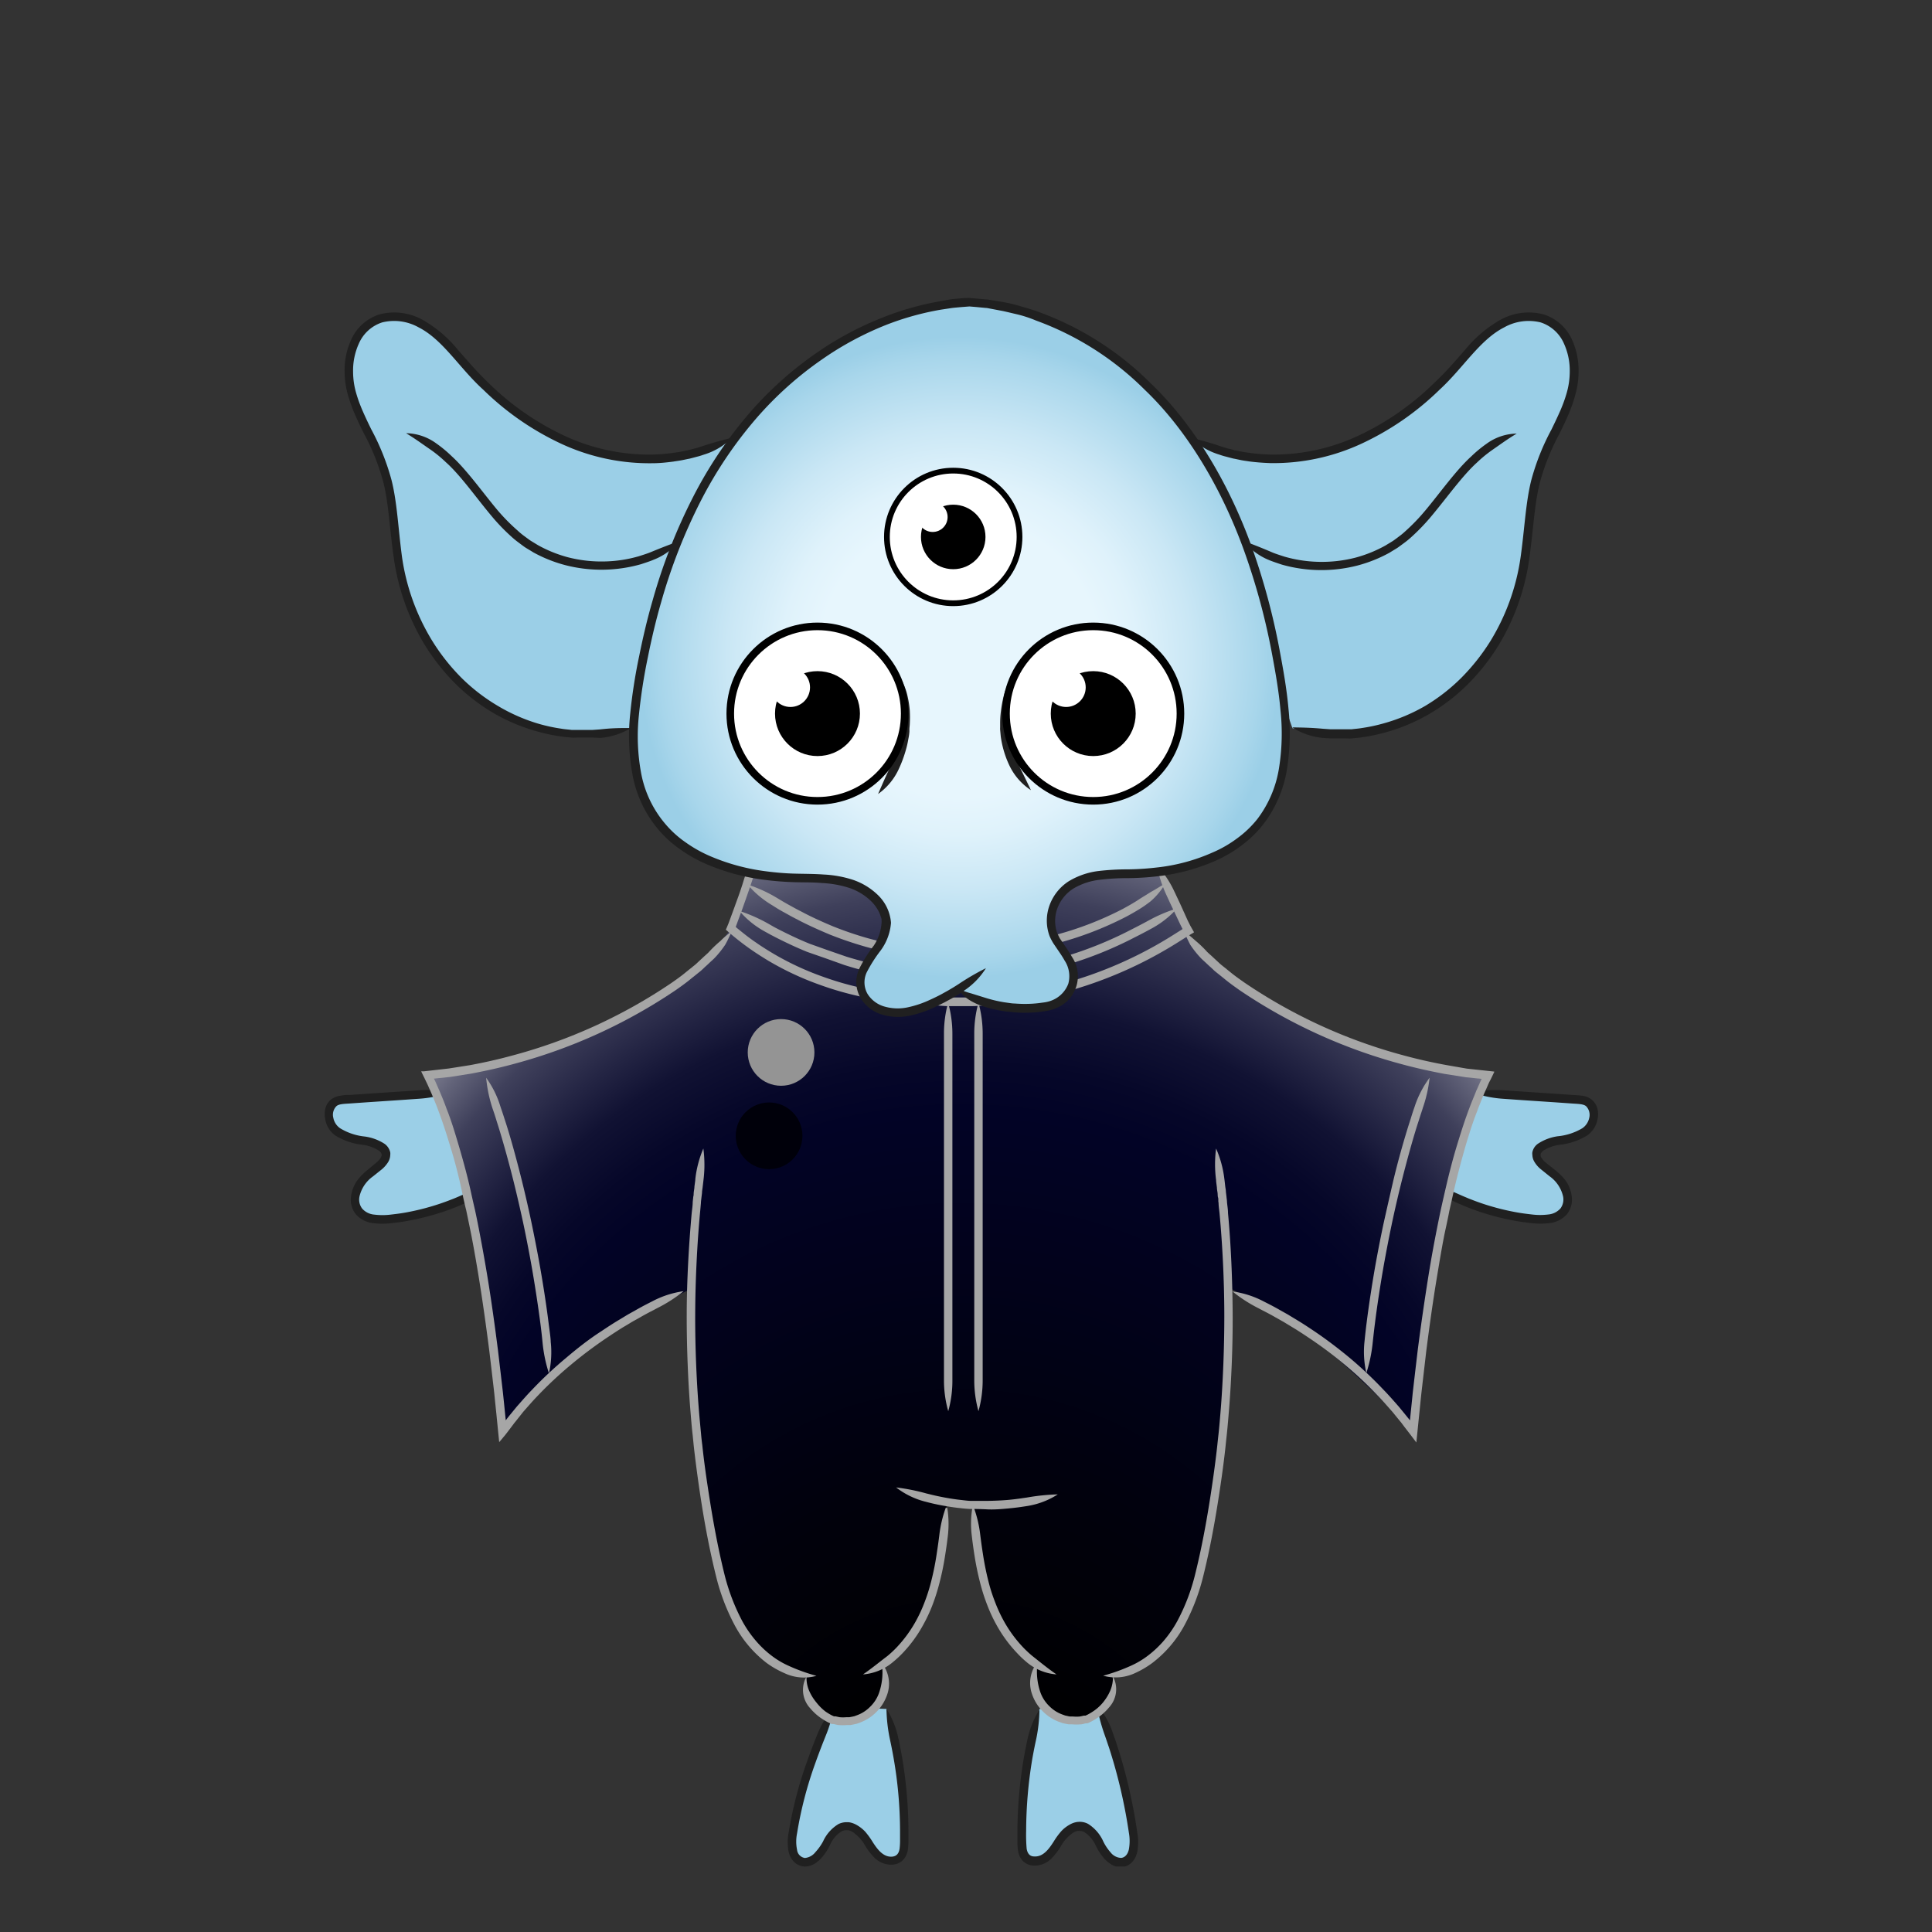 <svg xmlns="http://www.w3.org/2000/svg" xmlns:xlink="http://www.w3.org/1999/xlink" viewBox="0 0 300 300"><rect x="0" y="0" width="300" height="300" fill="#333333" stroke="none"/><defs><style>.cls-1{fill:#9bcfe7;}.cls-2{fill:#202020;}.cls-3{fill:url(#radial-gradient);}.cls-4{fill:url(#New_Gradient_Swatch_16);}.cls-5{fill:url(#radial-gradient-2);}.cls-6{fill:url(#New_Gradient_Swatch_1);}.cls-7{fill:#a6a6a6;}.cls-8{fill:none;stroke:#d6d6d6;}.cls-11,.cls-12,.cls-8{stroke-miterlimit:10;}.cls-9{fill:url(#New_Gradient_Swatch_10);}.cls-10,.cls-11,.cls-12{fill:#fff;}.cls-11,.cls-12{stroke:#000;}.cls-11{stroke-width:1.19px;}.cls-12{stroke-width:0.9px;}</style><radialGradient id="radial-gradient" cx="86.51" cy="27.04" r="0.4" gradientUnits="userSpaceOnUse"><stop offset="0" stop-color="#055d66"/><stop offset="0.41" stop-color="#011517"/></radialGradient><radialGradient id="New_Gradient_Swatch_16" cx="84.64" cy="77.93" fy="187.409" r="133.74" gradientUnits="userSpaceOnUse"><stop offset="0.22"/><stop offset="0.37" stop-color="#01010c"/><stop offset="0.61" stop-color="#020326"/><stop offset="0.64" stop-color="#060729"/><stop offset="0.68" stop-color="#111233"/><stop offset="0.71" stop-color="#242544"/><stop offset="0.75" stop-color="#3f405b"/><stop offset="0.78" stop-color="#626379"/><stop offset="0.81" stop-color="#8d8d9d"/><stop offset="0.85" stop-color="#bfc0c8"/><stop offset="0.88" stop-color="#f8f8f9"/><stop offset="0.88" stop-color="#fff"/></radialGradient><radialGradient id="radial-gradient-2" cx="5867.92" cy="16487.53" r="5.25" gradientTransform="matrix(-0.12, 0.99, -0.99, -0.12, 17030.12, -3860.12)" gradientUnits="userSpaceOnUse"><stop offset="0.28" stop-color="#fff"/><stop offset="0.41" stop-color="#fbfbfb"/><stop offset="0.54" stop-color="#efefef"/><stop offset="0.67" stop-color="#dadada"/><stop offset="0.8" stop-color="#bebebe"/><stop offset="0.93" stop-color="#9a9a9a"/><stop offset="0.95" stop-color="#949494"/></radialGradient><radialGradient id="New_Gradient_Swatch_1" cx="5881.19" cy="16487.87" r="5.25" gradientTransform="matrix(-0.12, 0.99, -0.99, -0.12, 17030.12, -3860.12)" gradientUnits="userSpaceOnUse"><stop offset="0.07" stop-color="#919191"/><stop offset="0.21" stop-color="#828283"/><stop offset="0.47" stop-color="#5c5c60"/><stop offset="0.83" stop-color="#1f1f27"/><stop offset="1" stop-color="#00000a"/></radialGradient><radialGradient id="New_Gradient_Swatch_10" cx="96.45" cy="56.38" r="53.49" gradientUnits="userSpaceOnUse"><stop offset="0.41" stop-color="#e7f6fd"/><stop offset="0.52" stop-color="#dff2fb"/><stop offset="0.68" stop-color="#cae7f5"/><stop offset="0.88" stop-color="#a8d6eb"/><stop offset="0.94" stop-color="#9bcfe7"/></radialGradient><symbol id="Wisdom_Body_1_10" data-name="Wisdom_Body_1 10" viewBox="0 0 199.72 121.79"><path class="cls-1" d="M26.32,14.6A36.11,36.11,0,0,1,9.43,20.29c-1.63.09-3.57-.14-4.37-1.7a4,4,0,0,1,.56-3.95,15.59,15.59,0,0,1,3-2.72A2.28,2.28,0,0,0,9.64,10,1.87,1.87,0,0,0,8.59,8.74,13.29,13.29,0,0,0,4.76,7.68,5.53,5.53,0,0,1,1.27,5.8C.44,4.67.41,2.74,1.53,2a3.48,3.48,0,0,1,1.8-.47L19.75.37"/><path class="cls-2" d="M26.32,14.6a48.2,48.2,0,0,0-4.54,1.79c-.25.11-.62.28-1.08.47-.24.1-.49.21-.77.31-.58.23-1.34.51-2.07.75A37.9,37.9,0,0,1,13,19.17c-.86.17-1.75.28-2.63.38a10.47,10.47,0,0,1-2.56,0,2.86,2.86,0,0,1-1.9-.94,2.34,2.34,0,0,1-.43-1.88,5.34,5.34,0,0,1,2.13-3.18l1.35-1.08a4.77,4.77,0,0,0,1-1.13,2.24,2.24,0,0,0,.35-1.12,1.89,1.89,0,0,0,0-.44,2.27,2.27,0,0,0-.87-1.32A7.58,7.58,0,0,0,6.3,7.3,9.16,9.16,0,0,1,2.44,6,2.58,2.58,0,0,1,1.38,4.36a1.91,1.91,0,0,1,.48-1.81c.4-.38,1.31-.37,2.24-.44l2.71-.19,5.1-.34,3-.21a18.36,18.36,0,0,0,4.84-1A17.78,17.78,0,0,0,14.82.05l-3,.2L6.72.59,4,.78c-.46,0-.89,0-1.41.11A3.11,3.11,0,0,0,1,1.51,2.68,2.68,0,0,0,.11,3a3.89,3.89,0,0,0,0,1.59A4,4,0,0,0,1.63,7.1,10.25,10.25,0,0,0,6,8.6a6.3,6.3,0,0,1,2.55.93c.42.35.37.53.39.53s.11.17-.15.61a3.11,3.11,0,0,1-.75.8L6.73,12.55a9.71,9.71,0,0,0-1.55,1.58,5.49,5.49,0,0,0-1,2.42,3.7,3.7,0,0,0,.71,2.92,4.23,4.23,0,0,0,2.74,1.42,12,12,0,0,0,2.88,0c.93-.1,1.86-.22,2.75-.4a40.31,40.31,0,0,0,5.07-1.29c.75-.25,1.54-.54,2.14-.77.29-.11.55-.23.79-.33.49-.2.87-.38,1.12-.49A11.13,11.13,0,0,0,26.32,14.6Z"/><path class="cls-1" d="M173.4,14.6a36.14,36.14,0,0,0,16.89,5.69c1.63.09,3.58-.14,4.38-1.7a4,4,0,0,0-.57-3.95,15.53,15.53,0,0,0-2.95-2.72A2.24,2.24,0,0,1,190.09,10a1.86,1.86,0,0,1,1-1.23A13.36,13.36,0,0,1,195,7.68a5.5,5.5,0,0,0,3.48-1.88c.84-1.13.86-3.06-.25-3.84a3.53,3.53,0,0,0-1.8-.47L180,.37"/><path class="cls-2" d="M173.4,14.6a11.31,11.31,0,0,0,4,3l1.12.49c.24.1.5.22.79.33.6.23,1.39.52,2.14.77a40.31,40.31,0,0,0,5.07,1.29c.9.18,1.82.3,2.75.4a12,12,0,0,0,2.88,0,4.28,4.28,0,0,0,2.75-1.42,3.73,3.73,0,0,0,.7-2.92,5.48,5.48,0,0,0-1-2.42A10.17,10.17,0,0,0,193,12.55l-1.35-1.08a3.3,3.3,0,0,1-.75-.8.79.79,0,0,1-.15-.61s0-.18.39-.53a6.37,6.37,0,0,1,2.55-.93,10.21,10.21,0,0,0,4.41-1.5,4,4,0,0,0,1.57-2.51,3.72,3.72,0,0,0,0-1.59,2.76,2.76,0,0,0-.92-1.49,3.11,3.11,0,0,0-1.58-.62c-.51-.06-1-.08-1.41-.11L193,.59,187.9.25l-3-.2A17.73,17.73,0,0,0,180,.38a18.2,18.2,0,0,0,4.83,1l3,.21,5.1.34,2.71.19c.93.07,1.84.06,2.25.44a1.94,1.94,0,0,1,.48,1.81A2.62,2.62,0,0,1,197.29,6a9.25,9.25,0,0,1-3.86,1.26,7.57,7.57,0,0,0-3.12,1.18,2.16,2.16,0,0,0-.86,1.32,1.38,1.38,0,0,0,0,.44,2.24,2.24,0,0,0,.35,1.12,4.38,4.38,0,0,0,1,1.13l1.34,1.08a5.34,5.34,0,0,1,2.13,3.18,2.37,2.37,0,0,1-.42,1.88,2.91,2.91,0,0,1-1.91.94,10.39,10.39,0,0,1-2.55,0c-.89-.1-1.77-.21-2.64-.38a38.32,38.32,0,0,1-4.89-1.25c-.73-.24-1.49-.52-2.07-.75-.28-.1-.53-.21-.76-.31-.47-.19-.84-.36-1.09-.47A48.2,48.2,0,0,0,173.4,14.6Z"/><path class="cls-1" d="M79.94,96.77c-2.74,5.63-5.68,13.78-6.51,20-.22,1.6-.1,3.66,1.37,4.22s2.86-.9,3.62-2.28,1.62-3,3.15-3.25a3.66,3.66,0,0,1,3.13,1.78,15.46,15.46,0,0,0,2.31,3c1,.79,2.58,1,3.38,0a3.53,3.53,0,0,0,.54-2.16,68.64,68.64,0,0,0-2.78-21"/><path class="cls-2" d="M79.94,96.77A14.83,14.83,0,0,0,77.33,101c-.1.26-.26.64-.45,1.12-.09.24-.2.51-.31.79-.24.64-.55,1.49-.84,2.29a62.59,62.59,0,0,0-2.92,11.21,7.88,7.88,0,0,0,0,3.13,3.25,3.25,0,0,0,.82,1.52,2.56,2.56,0,0,0,1.64.74,2.94,2.94,0,0,0,1.6-.44,5,5,0,0,0,1.09-.92,9,9,0,0,0,1.32-2,4.73,4.73,0,0,1,1.84-2.17,1.56,1.56,0,0,1,.62-.16,1.34,1.34,0,0,1,.23,0,1,1,0,0,1,.23,0,2.39,2.39,0,0,1,.65.28,6.41,6.41,0,0,1,2,2.23,9.85,9.85,0,0,0,1.49,1.88,3.68,3.68,0,0,0,2.81,1,2.48,2.48,0,0,0,1.63-.76,3,3,0,0,0,.72-1.61,10.13,10.13,0,0,0,.09-1.52c0-.49,0-1,0-1.47a70.79,70.79,0,0,0-1-11.49c-.24-1.33-.46-2.43-.59-3a14.4,14.4,0,0,0-1.86-4.6,25,25,0,0,0,.56,4.88c.12.54.34,1.61.57,2.92a67.14,67.14,0,0,1,1,11.27v1.44A10.8,10.8,0,0,1,90.2,119c-.12.81-.52,1.19-1.16,1.25-1.4.12-2.34-1.17-3.07-2.31a12.24,12.24,0,0,0-1.15-1.59,5.46,5.46,0,0,0-1.24-1,3.66,3.66,0,0,0-1-.43,2.67,2.67,0,0,0-.4-.07h-.41a3,3,0,0,0-1.14.28,6.11,6.11,0,0,0-2.43,2.73A8.42,8.42,0,0,1,77,119.54a2.39,2.39,0,0,1-1.64.92,1.44,1.44,0,0,1-1.24-1.27,6.47,6.47,0,0,1,0-2.6,61,61,0,0,1,2.86-11c.28-.79.59-1.62.83-2.25l.3-.78.44-1.11A23,23,0,0,0,79.94,96.77Z"/><path class="cls-1" d="M121.11,96.4c2.74,5.63,4.94,14.15,5.77,20.38.21,1.6.1,3.66-1.37,4.22s-2.87-.9-3.63-2.28-1.61-3-3.15-3.25a3.63,3.63,0,0,0-3.12,1.78,15.9,15.9,0,0,1-2.32,3c-1,.79-2.58,1-3.37,0a3.4,3.4,0,0,1-.54-2.16,68.63,68.63,0,0,1,2.77-21"/><path class="cls-2" d="M121.11,96.4a29.06,29.06,0,0,0,1.25,4.74c.09.26.23.65.39,1.13.08.24.17.51.27.79.21.64.47,1.49.71,2.3a82.2,82.2,0,0,1,2.43,11.12,7.33,7.33,0,0,1,0,2.64c-.18.8-.63,1.27-1.21,1.33a2.2,2.2,0,0,1-1.65-.86,7.6,7.6,0,0,1-1.15-1.72,6.25,6.25,0,0,0-2.39-2.76,2.78,2.78,0,0,0-1.55-.31,2,2,0,0,0-.4.06,3.2,3.2,0,0,0-1,.41,5.19,5.19,0,0,0-1.26,1,11.57,11.57,0,0,0-1.17,1.6c-.73,1.14-1.65,2.45-3.07,2.35-.65,0-1.05-.42-1.18-1.22a24.56,24.56,0,0,1-.08-2.78A69.56,69.56,0,0,1,111,105c.23-1.31.45-2.38.57-2.92a23.51,23.51,0,0,0,.56-4.88,14.4,14.4,0,0,0-1.86,4.6c-.12.54-.35,1.64-.59,3a71.17,71.17,0,0,0-1,11.52c0,.49,0,1,0,1.47a10.33,10.33,0,0,0,.1,1.53,2.91,2.91,0,0,0,.75,1.61,2.49,2.49,0,0,0,1.64.72,3.72,3.72,0,0,0,2.8-1.06,10.46,10.46,0,0,0,1.48-1.89,6.18,6.18,0,0,1,2-2.22,2.2,2.2,0,0,1,.65-.26,1.31,1.31,0,0,1,.23,0,1.56,1.56,0,0,1,.85.18,5.08,5.08,0,0,1,1.83,2.21,8.91,8.91,0,0,0,1.34,2,4.86,4.86,0,0,0,1.12.9,2.74,2.74,0,0,0,1.63.37,2.48,2.48,0,0,0,1.61-.81,3.43,3.43,0,0,0,.76-1.54,8.19,8.19,0,0,0,0-3.12A83,83,0,0,0,125,105c-.24-.81-.51-1.68-.73-2.33l-.26-.81c-.18-.49-.32-.88-.41-1.15A13.09,13.09,0,0,0,121.11,96.4Z"/></symbol><symbol id="Wisdom_Body_MASTER_1_2" data-name="Wisdom_Body_MASTER_1 2" viewBox="0 0 168.36 135.63"><path class="cls-3" d="M86.49,26.76c-.89.56-.36.66.51.47A4.66,4.66,0,0,1,86.49,26.76Z"/><path class="cls-4" d="M67.62,135l2.69-1.28a6.47,6.47,0,0,0,2-7.39l0-.16a20,20,0,0,0,7.05-9.27c1.59-4,2.43-11.21,3.1-16.12,1,.15,3,.53,4,.59.49,4.82,1.25,11.38,2.88,15.53a20,20,0,0,0,7.2,9.36v0l-.06.26-.08-.08A6.79,6.79,0,0,0,101,135l2,.31c4-1.09,6.3-4.16,5.42-7.23h-.07l0-.17c4-.51,7.61-3.31,9.89-6.79,2.57-3.91,3.73-8.59,4.67-13.2a181.35,181.35,0,0,0,3.53-41.13L136.22,72a142.44,142.44,0,0,1,16,14.09,30,30,0,0,0,3.71,3c0-13.24,6.07-44.94,11-54.87-17.65-2.48-30.19-9.3-30.17-9.71-3-1.86-13.67-6.55-16.55-13.32-.51-.73-4.5-9.57-5-10.29l-.39-.06c-.46.43-61,1-61.65.54l-1.35-.29c-.27,1.26-3,8.93-3.38,9.73l0,0-3.8,4.87c-4.63,4.62-11.75,10-29.4,15.48l-13.78,3C2.91,38.33,6.94,46,7,51.84c0,.59,4.14,22.33,6.07,36.67a77.07,77.07,0,0,1,22-17.9l7.32-3.52A174,174,0,0,0,45.82,108c.94,4.61,2.1,9.29,4.66,13.2,2.27,3.46,5.85,6.22,9.83,6.76,0,.06,0,.12,0,.19s0,.12,0,.18c-.76,3,2.42,5.8,4.83,6.91Z"/><circle id="SVGID" class="cls-5" cx="56.45" cy="30.03" r="5.23"/><circle id="SVGID-2" data-name="SVGID" class="cls-6" cx="54.57" cy="43.11" r="5.23"/><path class="cls-7" d="M115.36.65a21,21,0,0,0,1.53,4.69c.11.25.29.62.5,1.09l.36.76c.42.88.86,1.8,1.3,2.74l.35.7,0,.07h0l-.35.22-.73.46a64,64,0,0,1-28.3,9.8c-1.29.08-2.56.2-3.83.23H82.46l-3.67-.26c-1.2-.09-2.43-.23-3.59-.32A47.66,47.66,0,0,1,63,18.15a44.4,44.4,0,0,1-7.84-3.66c-1.78-1.06-2.72-1.75-2.72-1.75s-.13-.07-1-.71c-.42-.31-1-.77-1.85-1.46-.3-.26-.21-.18-.23-.19h0l0-.12c.07-.16.13-.33.19-.5l.86-2.33c.2-.58.72-2,1.44-4.17.18-.54.37-1.12.56-1.75h5.86l25-.08,27.09-.08a18,18,0,0,0,4.89-.68,17.72,17.72,0,0,0-4.9-.65L83.38.08l-25,.07-4.79,0H51.48a9.29,9.29,0,0,0-.27.94c-.18.61-.37,1.18-.55,1.71C50,5,49.43,6.4,49.23,7l-.85,2.32-.18.48c-.05.12-.09.23-.14.34s-.12.3-.19.45-.08.15-.07.21l.18.15.34.3.43.36c.86.72,1.48,1.19,1.92,1.52.88.65,1,.72,1,.72s1,.72,2.8,1.81a46,46,0,0,0,8.07,3.77,48.59,48.59,0,0,0,12.53,2.75l3.58.32,3.75.27h3.85c1.3,0,2.61-.16,3.92-.24a65.39,65.39,0,0,0,28.89-10l.73-.46.36-.23.73-.44a1.42,1.42,0,0,0,.34-.22l-.21-.37-.38-.67-.39-.78L119,6.62l-.36-.76c-.22-.46-.39-.84-.51-1.08A15.77,15.77,0,0,0,115.36.65Z"/><path class="cls-7" d="M49.92,7.84A14,14,0,0,0,53.78,11l1.07.59.75.39c.64.33,1.5.75,2.31,1.13s1.72.78,2.63,1.15l2.87,1,2.94,1.05c1,.32,2,.61,3,.86A54.86,54.86,0,0,0,80.3,18.73c2.93.14,4.82.06,4.82.06s1.89,0,4.81-.29a64.06,64.06,0,0,0,10.84-2.07A60.49,60.49,0,0,0,112,11.94c1.22-.61,2.19-1.14,2.68-1.41a14.6,14.6,0,0,0,3.88-3.09,23.5,23.5,0,0,0-4.52,1.93c-.48.26-1.45.78-2.64,1.38a59.82,59.82,0,0,1-11,4.4,62.51,62.51,0,0,1-10.61,2c-2.85.29-4.7.3-4.7.3s-1.85.07-4.72-.07A53.81,53.81,0,0,1,69.7,15.85c-1-.25-2-.53-3-.84l-2.89-1-2.81-1c-.9-.36-1.76-.74-2.57-1.12s-1.64-.79-2.27-1.11l-.73-.38-1-.57A24.9,24.9,0,0,0,49.92,7.84Z"/><path class="cls-7" d="M48.72,11c-.69.56-1.24,1-1.77,1.54a19.08,19.08,0,0,0-1.83,1.75c-.18.2-.5.46-.86.8l-.61.56-.39.37a6,6,0,0,1-.54.46l-1.13.91c-.75.63-1.57,1.21-2.42,1.8A82.22,82.22,0,0,1,14.36,30.5c-2.25.62-4.51,1.12-6.72,1.53l-3.3.52L.38,33A2,2,0,0,0,0,33l.17.36.35.71.48,1,.62,1.4c.38.92.77,1.83,1.09,2.73.67,1.78,1.22,3.49,1.7,5.07,1,3.16,1.61,5.8,2,7.65s.66,2.89.66,2.89.21,1,.6,2.9.87,4.54,1.4,7.81,1.08,7.13,1.62,11.35c.25,2.11.51,4.31.77,6.57.11,1.12.23,2.27.35,3.42.08.85.17,1.69.25,2.54l.18,1.76L13.21,90l.94-1.23.47-.63.28-.34L16,86.41c.78-.88,1.55-1.78,2.37-2.62A60.77,60.77,0,0,1,23.51,79,67.8,67.8,0,0,1,29,74.87c.93-.62,1.84-1.23,2.76-1.79.47-.27.92-.55,1.37-.82l1.27-.71c1.16-.67,2.14-1.14,2.62-1.41a22.69,22.69,0,0,0,4.14-2.66A14.86,14.86,0,0,0,36.38,69c-.49.26-1.49.74-2.67,1.42l-1.29.72L31,72c-.94.56-1.88,1.18-2.82,1.81C26.33,75,24.48,76.45,22.66,78a62.05,62.05,0,0,0-5.24,4.91c-.84.86-1.62,1.77-2.42,2.67l-1.14,1.39-.28.35-.06.08-.13.17-.13.17h0s0,0,0-.07l-.09-.87c-.11-1.16-.23-2.31-.35-3.44-.26-2.26-.52-4.47-.77-6.58-.54-4.24-1.09-8.12-1.63-11.41s-1.05-6-1.41-7.85-.6-2.92-.6-2.92-.24-1-.66-2.92-1.1-4.52-2.06-7.73c-.48-1.59-1-3.33-1.73-5.15-.32-.91-.71-1.84-1.11-2.79l-.63-1.43L2,34.14H2l2.51-.26,3.35-.53c2.26-.43,4.55-.93,6.84-1.56A84,84,0,0,0,39.94,20.25c.87-.61,1.71-1.21,2.48-1.86.4-.31.78-.62,1.16-.93a6.44,6.44,0,0,0,.56-.48l.4-.38c.23-.2.44-.4.63-.58.38-.36.7-.63.89-.84a15.3,15.3,0,0,0,1.64-2.06A19.72,19.72,0,0,0,48.72,11Z"/><path class="cls-7" d="M44.26,45.1A17.05,17.05,0,0,0,43,49.88c0,.27-.08.69-.14,1.2,0,.25-.06.53-.1.84s0,.48-.08.73l-.09.84c0,.57-.1,1.15-.16,1.75C42,60,41.66,65.67,41.65,71.09s.23,10.58.52,14.38c.15,1.9.28,3.46.41,4.55l.17,1.7s.26,2.45.8,6.22,1.37,8.87,2.68,14.16a33,33,0,0,0,2.93,7.75,18.38,18.38,0,0,0,5.1,6A14.85,14.85,0,0,0,57,127.4a7.18,7.18,0,0,0,5,.41,28.55,28.55,0,0,1-4.47-1.62,13.41,13.41,0,0,1-2.46-1.46,15.79,15.79,0,0,1-2.56-2.4,18.07,18.07,0,0,1-2.16-3.13,32.26,32.26,0,0,1-2.81-7.43c-1.28-5.19-2.09-10.28-2.65-14s-.8-6.18-.8-6.18S44,91,43.9,89.89s-.26-2.63-.4-4.52c-.29-3.78-.54-8.9-.52-14.28s.31-11,.74-15.73c.06-.59.11-1.17.16-1.74,0-.28.06-.56.08-.83l.09-.73c0-.3.06-.58.09-.83.06-.51.11-.92.14-1.19A19.37,19.37,0,0,0,44.26,45.1Z"/><path class="cls-7" d="M69.3,127.59a8.25,8.25,0,0,0,4.65-1.9,16.92,16.92,0,0,0,1.58-1.46,20.88,20.88,0,0,0,3.2-4.39,24.59,24.59,0,0,0,1.46-3.12s.48-1.21.92-2.8a42.13,42.13,0,0,0,1.07-5c.25-1.56.36-2.52.42-3a16.19,16.19,0,0,0-.07-4.38l-.27,0,.28.49c0-.2,0-.39,0-.56l-.27,0a19.26,19.26,0,0,0-1,4.26c-.06.49-.18,1.45-.42,3a42.14,42.14,0,0,1-1,4.81,27.57,27.57,0,0,1-.88,2.69,22.92,22.92,0,0,1-1.38,3,20.35,20.35,0,0,1-3,4.11,17.19,17.19,0,0,1-1.46,1.36C71.58,125.88,70.74,126.59,69.3,127.59Z"/><path class="cls-7" d="M74.49,98.26a12.58,12.58,0,0,0,4.46,2.2c.34.08.89.25,2.06.49.84.17,2.28.43,3.51.55.62.08,1.18.12,1.59.14l.67,0s.86,0,2,.06,2.43-.06,3.37-.15c1.58-.15,2.55-.32,3.06-.4a12.41,12.41,0,0,0,4.64-1.8,32.59,32.59,0,0,0-4.87.5c-.49.06-1.42.23-2.94.37-.92.08-2.2.14-3.26.15l-1.88,0-.65,0c-.39,0-.94-.07-1.53-.14-1.19-.12-2.58-.37-3.39-.54-1.13-.23-1.66-.39-2-.46A32,32,0,0,0,74.49,98.26Z"/><path class="cls-7" d="M60.45,127.9a4.24,4.24,0,0,0,.57,5,8.58,8.58,0,0,0,1.66,1.52,11.19,11.19,0,0,0,1.15.69l.35.17a1.22,1.22,0,0,0,.27.09l.2,0c.27.05.53.12.79.16a7.94,7.94,0,0,0,1.34,0l.56,0,.46-.09.51-.11.61-.22a7.15,7.15,0,0,0,4.15-4.3,5.18,5.18,0,0,0-.54-4.61l-.19,0a2.12,2.12,0,0,1-.11.21s0,.07,0,.11,0,.13,0,.1.06-.1.09-.14l.18-.12-.19,0a9.86,9.86,0,0,1-.49,4.11,5.63,5.63,0,0,1-1.46,2.25,5.49,5.49,0,0,1-1.92,1.24l-.49.18-.41.09-.38.07-.46,0a5.86,5.86,0,0,1-1.08,0l-.64-.14-.17,0-.07,0-.31-.14a9.46,9.46,0,0,1-1-.6A7.76,7.76,0,0,1,62,132a7.51,7.51,0,0,1-1.19-1.95A5,5,0,0,1,60.45,127.9Z"/><path class="cls-7" d="M82.65,22.24A18.07,18.07,0,0,0,82,27.13c0,4.62,0,27.76,0,27.76s0,22.1,0,26.52a17.62,17.62,0,0,0,.67,4.89,17.72,17.72,0,0,0,.65-4.9c0-4.41,0-26.52,0-26.52s0-23.13,0-27.75A18,18,0,0,0,82.65,22.24Z"/><path class="cls-7" d="M87.41,22.24a18,18,0,0,0-.66,4.89V81.41a18.07,18.07,0,0,0,.66,4.89,18.07,18.07,0,0,0,.66-4.89V27.13A18,18,0,0,0,87.41,22.24Z"/><path class="cls-7" d="M124.68,45.1a18.94,18.94,0,0,0,0,4.94c0,.27.07.68.13,1.19,0,.25.06.53.1.83s0,.48.08.73,0,.55.08.83c0,.57.11,1.15.16,1.74.44,4.74.73,10.36.74,15.73s-.23,10.5-.51,14.28c-.15,1.89-.28,3.44-.4,4.52s-.18,1.68-.18,1.68-.25,2.43-.8,6.18-1.37,8.83-2.65,14a31.37,31.37,0,0,1-2.81,7.43,18,18,0,0,1-2.15,3.13,16.26,16.26,0,0,1-2.57,2.4,13.42,13.42,0,0,1-2.45,1.46,28.65,28.65,0,0,1-4.48,1.62,7.18,7.18,0,0,0,5-.41,14.84,14.84,0,0,0,2.71-1.59,18.47,18.47,0,0,0,5.09-6,33,33,0,0,0,2.93-7.75c1.31-5.29,2.12-10.38,2.68-14.16s.8-6.22.8-6.22.06-.61.18-1.7.25-2.65.4-4.55c.29-3.8.55-9,.52-14.38S127,60,126.55,55.24c0-.6-.11-1.18-.16-1.75,0-.28-.06-.56-.08-.84l-.09-.73c0-.31-.07-.59-.1-.84-.06-.51-.1-.93-.14-1.2A16.72,16.72,0,0,0,124.68,45.1Z"/><path class="cls-7" d="M99.65,127.59c-1.44-1-2.29-1.71-3.82-2.92a17.73,17.73,0,0,1-1.45-1.36,20.35,20.35,0,0,1-3-4.11,22.92,22.92,0,0,1-1.38-3,25.91,25.91,0,0,1-.89-2.69,44.4,44.4,0,0,1-1-4.81c-.24-1.52-.35-2.48-.42-3a18.72,18.72,0,0,0-1-4.26l-.27,0c0,.17,0,.36,0,.56l.29-.49-.27,0a15.42,15.42,0,0,0-.07,4.38c.06.51.17,1.47.41,3a44.25,44.25,0,0,0,1.07,5,28.64,28.64,0,0,0,.93,2.8,23.65,23.65,0,0,0,1.45,3.12,21.24,21.24,0,0,0,3.2,4.39A15.34,15.34,0,0,0,95,125.69,8.25,8.25,0,0,0,99.65,127.59Z"/><path class="cls-7" d="M108.5,127.9a5.36,5.36,0,0,1-.4,2.19,7.87,7.87,0,0,1-1.2,1.95,7.06,7.06,0,0,1-1.4,1.27,9.46,9.46,0,0,1-1,.6l-.3.14-.08,0-.16,0-.64.14a6,6,0,0,1-1.09,0l-.45,0a2.1,2.1,0,0,1-.38-.07l-.41-.09-.49-.18a5.44,5.44,0,0,1-1.93-1.24,5.63,5.63,0,0,1-1.46-2.25,10,10,0,0,1-.49-4.11l-.19,0,.18.12s.17.12.1.14.06-.07,0-.1a.54.54,0,0,0-.05-.11l-.11-.21-.19,0a5.21,5.21,0,0,0-.54,4.61,6.9,6.9,0,0,0,1.78,2.78,7,7,0,0,0,2.37,1.52l.61.22.51.11.47.09.56,0a8,8,0,0,0,1.34,0c.25,0,.52-.11.78-.16l.2,0a1.07,1.07,0,0,0,.27-.09l.35-.17a10.19,10.19,0,0,0,1.15-.69,8.26,8.26,0,0,0,1.66-1.52A4.22,4.22,0,0,0,108.5,127.9Z"/><path class="cls-7" d="M51.2,3.7A15.14,15.14,0,0,0,55,6.91L56,7.54l.73.42c.61.32,1.39.79,2.17,1.17,1.55.83,3.31,1.62,5.13,2.39a58.8,58.8,0,0,0,5.7,1.94,49,49,0,0,0,10.45,1.71c1.41.06,2.57.1,3.37.06l1.25,0s1.82,0,4.61-.33a67.4,67.4,0,0,0,10.38-2,53,53,0,0,0,10.85-4.19c1.21-.65,2.17-1.24,2.64-1.56s.8-.57,1.14-.83a12,12,0,0,0,.88-.86,10.83,10.83,0,0,0,1.42-1.93c-.78.43-1.36.83-2,1.18-.33.18-.65.39-1,.61s-.74.44-1.15.72-1.37.86-2.54,1.49a51.35,51.35,0,0,1-10.57,4.08,65.46,65.46,0,0,1-10.18,1.94c-2.73.29-4.5.32-4.5.32l-1.23,0c-.78,0-1.91,0-3.28-.07a48.12,48.12,0,0,1-10.17-1.67,53.94,53.94,0,0,1-5.54-1.89c-1.79-.75-3.5-1.53-5-2.34-.75-.37-1.53-.82-2.12-1.14l-.73-.42-1-.6A22.22,22.22,0,0,0,51.2,3.7Z"/><path class="cls-7" d="M10.19,34a21.71,21.71,0,0,0,1,4.81c.11.33.31.85.65,2,.78,2.39,1.93,6.48,2.79,10s1.47,6.43,1.47,6.43.52,2.45,1.09,5.59,1.16,7,1.51,9.73c.2,1.54.29,2.49.34,3a22.75,22.75,0,0,0,1,4.81,15,15,0,0,0,.28-4.94c0-.51-.14-1.47-.34-3-.34-2.77-.94-6.64-1.52-9.8s-1.1-5.62-1.1-5.62-.6-2.94-1.47-6.48-2-7.66-2.82-10.08c-.35-1.12-.55-1.64-.66-2A15.29,15.29,0,0,0,10.19,34Z"/><path class="cls-7" d="M119.64,11a21.76,21.76,0,0,0,1,2.16,15.3,15.3,0,0,0,1.64,2.06c.19.21.51.48.89.84.19.18.4.38.63.58l.41.38a5.11,5.11,0,0,0,.55.48l1.16.93c.77.65,1.62,1.25,2.48,1.86a84,84,0,0,0,25.23,11.54c2.29.63,4.59,1.13,6.84,1.56l3.36.53,2.5.26h0l-.19.41c-.22.48-.43,1-.64,1.43-.39,1-.78,1.88-1.11,2.79-.69,1.82-1.24,3.56-1.73,5.15-1,3.21-1.62,5.87-2.05,7.73s-.66,2.92-.66,2.92-.22,1-.6,2.92-.89,4.57-1.41,7.85-1.1,7.17-1.64,11.41c-.25,2.11-.51,4.32-.77,6.58-.11,1.13-.23,2.28-.35,3.44l-.09.87c0,.1,0,.07,0,.07h0l-.13-.17-.13-.17-.07-.08-.28-.35-1.14-1.39c-.79-.9-1.58-1.81-2.42-2.67A63.5,63.5,0,0,0,145.71,78c-1.82-1.51-3.68-2.93-5.56-4.2-.94-.63-1.87-1.25-2.81-1.81l-1.4-.85-1.28-.72c-1.18-.68-2.19-1.16-2.68-1.42a14.8,14.8,0,0,0-4.73-1.48,22.6,22.6,0,0,0,4.13,2.66c.48.27,1.47.74,2.63,1.41l1.26.71,1.37.83c.92.55,1.84,1.16,2.76,1.78A64.43,64.43,0,0,1,144.85,79a59.27,59.27,0,0,1,5.12,4.8c.83.84,1.6,1.74,2.38,2.62l1.11,1.36.28.34.47.63.95,1.23.93,1.23.18-1.76c.09-.85.17-1.69.26-2.54.12-1.15.23-2.3.35-3.42.26-2.26.52-4.46.76-6.57.54-4.22,1.09-8.08,1.63-11.35s1-6,1.4-7.81.6-2.9.6-2.9.23-1,.65-2.89,1.08-4.49,2-7.65c.48-1.58,1-3.29,1.71-5.07.32-.9.7-1.81,1.08-2.73.21-.46.42-.93.62-1.4s.33-.67.49-1l.34-.71.17-.36A2,2,0,0,0,168,33l-4-.43L160.73,32c-2.22-.41-4.47-.91-6.73-1.53a82.34,82.34,0,0,1-24.81-11.35c-.84-.59-1.67-1.17-2.42-1.8l-1.13-.91a5.82,5.82,0,0,1-.53-.46l-.4-.37c-.21-.2-.42-.38-.6-.56-.37-.34-.68-.6-.87-.8a18,18,0,0,0-1.83-1.75C120.88,12,120.33,11.52,119.64,11Z"/><path class="cls-7" d="M158.17,34a15.81,15.81,0,0,0-2.3,4.39c-.1.33-.31.85-.65,2-.8,2.42-2,6.54-2.82,10.08s-1.47,6.48-1.47,6.48-.53,2.46-1.11,5.62-1.17,7-1.52,9.8c-.2,1.56-.29,2.52-.34,3a14.71,14.71,0,0,0,.29,4.94,22.76,22.76,0,0,0,1-4.81c.06-.5.15-1.45.35-3,.34-2.75.93-6.59,1.5-9.73s1.09-5.59,1.09-5.59.6-2.92,1.47-6.43,2-7.6,2.8-10c.34-1.11.54-1.63.64-2A21.16,21.16,0,0,0,158.17,34Z"/><path class="cls-8" d="M157.48,123.06"/></symbol><symbol id="Wisdom_Head6_4" data-name="Wisdom_Head6 4" viewBox="0 0 193.53 112.76"><path class="cls-1" d="M60.79,21.91c-6.72,3.83-15.09,4.2-22.46,1.9S24.51,16.72,19.36,11c-1.93-2.16-3.73-4.5-6.12-6.15S7.68,2.29,5,3.44c-3.95,1.71-5,7-4,11.14s3.61,7.79,5,11.85c1.77,5.16,1.6,10.76,2.63,16.12A33.14,33.14,0,0,0,21.41,63.07,27.66,27.66,0,0,0,44.9,67.42"/><path class="cls-2" d="M60.79,21.91c-1.7.45-2.8.71-4.68,1.34-.26.07-.64.22-1.12.34l-.8.2-.19.05a3.59,3.59,0,0,1-.35.08l-.73.15c-.48.11-1,.16-1.49.24a29.11,29.11,0,0,1-3.15.25,31.44,31.44,0,0,1-13.47-2.8,42.72,42.72,0,0,1-12.13-8.33c-1.78-1.69-3.35-3.52-4.95-5.35a19.68,19.68,0,0,0-5.49-4.65,9.15,9.15,0,0,0-6.72-.87A7.25,7.25,0,0,0,1,6.62a11.39,11.39,0,0,0-1,4.91A13.55,13.55,0,0,0,.55,15.3a21.26,21.26,0,0,0,.78,2.26c.2.51.32.77.32.77S2.1,19.4,3,21.2a35.2,35.2,0,0,1,3.06,7.65c.86,3.33,1,7.44,1.66,11.95A35.81,35.81,0,0,0,12.6,54.46a33.8,33.8,0,0,0,4.74,6,30,30,0,0,0,6.06,4.67A29,29,0,0,0,30.26,68a27.33,27.33,0,0,0,3.5.75c.58.1,1.17.13,1.74.2a8.11,8.11,0,0,0,.86,0l.72,0c.69,0,1.32,0,1.84,0L40.15,69a10.89,10.89,0,0,0,4.75-1.55c-1.76,0-2.88,0-4.86.22l-1.17.08c-.5,0-1.1,0-1.76,0l-.68,0c-.27,0-.55,0-.82,0-.54-.07-1.1-.1-1.65-.2a26.52,26.52,0,0,1-3.34-.71A27.77,27.77,0,0,1,24.07,64a29.17,29.17,0,0,1-5.78-4.46,32.28,32.28,0,0,1-4.55-5.77A34.43,34.43,0,0,1,9,40.6C8.41,36.21,8.24,32,7.35,28.53a37.05,37.05,0,0,0-3.16-7.91c-.89-1.8-1.32-2.82-1.32-2.82s-.12-.25-.31-.73a21.21,21.21,0,0,1-.74-2.13,12.14,12.14,0,0,1-.49-3.41,10.2,10.2,0,0,1,.89-4.34A6,6,0,0,1,5.9,3.83a7.85,7.85,0,0,1,5.73.79C15.46,6.57,18,11,21.76,14.4A44,44,0,0,0,34.27,23a32.8,32.8,0,0,0,14,2.92c1.13,0,2.23-.12,3.3-.26.53-.09,1-.14,1.56-.26l.77-.16a2.45,2.45,0,0,0,.37-.08l.2-.05.83-.22c.51-.12.91-.28,1.18-.36A10.61,10.61,0,0,0,60.79,21.91Z"/><path class="cls-1" d="M52.52,38.11a21.1,21.1,0,0,1-25.17-.53c-3.16-2.57-5.47-6-8.07-9.13s-5.7-6.11-9.61-7.22"/><path class="cls-2" d="M52.52,38.11c-1.65.62-2.68,1-4.51,1.76-.31.13-.82.31-1.9.65a20.68,20.68,0,0,1-5.12.8,21.1,21.1,0,0,1-6-.66,20.61,20.61,0,0,1-4.68-1.9c-.55-.34-1-.6-1.31-.81l-.45-.33-.39-.29a10.55,10.55,0,0,1-1-.83A30.42,30.42,0,0,1,24,33.3c-2.27-2.7-4.82-6.32-7.2-8.48a19.6,19.6,0,0,0-2.41-2,8.22,8.22,0,0,0-4.75-1.61c1.5.91,2.37,1.57,4,2.69a20.33,20.33,0,0,1,2.25,1.87c2.26,2,4.77,5.58,7.11,8.37a31.09,31.09,0,0,0,3.21,3.34,13.32,13.32,0,0,0,1.08.88l.41.31.49.36c.32.22.82.5,1.41.87a21.92,21.92,0,0,0,5,2,22.72,22.72,0,0,0,11.88-.14c1.14-.37,1.69-.57,2-.71A9.78,9.78,0,0,0,52.52,38.11Z"/><path class="cls-1" d="M132.74,21.91c6.72,3.83,15.08,4.2,22.46,1.9S169,16.72,174.16,11c1.94-2.16,3.74-4.5,6.13-6.15s5.56-2.51,8.22-1.36c3.94,1.71,5,7,4,11.14s-3.61,7.79-5,11.85c-1.77,5.16-1.6,10.76-2.63,16.12a33.14,33.14,0,0,1-12.73,20.52,27.66,27.66,0,0,1-23.49,4.35"/><path class="cls-2" d="M132.74,21.91a10.61,10.61,0,0,0,4.27,2.6c.27.08.67.24,1.18.36l.83.22.2.05a2.45,2.45,0,0,0,.37.08l.77.16c.51.12,1,.17,1.56.26,1.07.14,2.17.22,3.3.26a32.8,32.8,0,0,0,14-2.92,44,44,0,0,0,12.51-8.58c3.72-3.41,6.3-7.83,10.13-9.78a7.85,7.85,0,0,1,5.73-.79,6,6,0,0,1,3.68,3.36,10.2,10.2,0,0,1,.89,4.34,12.14,12.14,0,0,1-.49,3.41,21.21,21.21,0,0,1-.74,2.13c-.19.48-.31.73-.31.73s-.43,1-1.32,2.82a37.05,37.05,0,0,0-3.16,7.91c-.89,3.49-1.06,7.68-1.68,12.07a34.43,34.43,0,0,1-4.71,13.16,32.74,32.74,0,0,1-4.55,5.77A29.17,29.17,0,0,1,169.46,64a27.77,27.77,0,0,1-6.55,2.74,26.52,26.52,0,0,1-3.34.71c-.55.1-1.11.13-1.65.2-.28,0-.55,0-.82,0l-.69,0c-.65,0-1.25,0-1.75,0l-1.17-.08c-2-.18-3.1-.19-4.86-.22A10.89,10.89,0,0,0,153.38,69l1.23.08c.52,0,1.15,0,1.84,0l.72,0a8.27,8.27,0,0,0,.86,0c.57-.07,1.16-.1,1.74-.2a27.7,27.7,0,0,0,3.5-.75,28.75,28.75,0,0,0,6.85-2.88,29.7,29.7,0,0,0,6.06-4.67,33.41,33.41,0,0,0,4.75-6,35.62,35.62,0,0,0,4.88-13.66c.64-4.51.81-8.62,1.66-11.95a35.71,35.71,0,0,1,3.06-7.65c.9-1.8,1.35-2.87,1.35-2.87s.12-.26.32-.77A21.26,21.26,0,0,0,193,15.3a13.55,13.55,0,0,0,.55-3.77,11.69,11.69,0,0,0-1-4.91A7.28,7.28,0,0,0,188,2.56a9.15,9.15,0,0,0-6.72.87,19.54,19.54,0,0,0-5.49,4.65c-1.6,1.83-3.17,3.66-5,5.35a42.72,42.72,0,0,1-12.13,8.33,31.44,31.44,0,0,1-13.47,2.8,29.11,29.11,0,0,1-3.15-.25c-.5-.08-1-.13-1.49-.24l-.73-.15c-.12,0-.24,0-.36-.08l-.19-.05-.79-.2c-.48-.12-.86-.27-1.12-.34C135.54,22.62,134.44,22.36,132.74,21.91Z"/><path class="cls-1" d="M141,38.11a21.1,21.1,0,0,0,25.17-.53c3.16-2.57,5.47-6,8.07-9.13s5.69-6.11,9.61-7.22"/><path class="cls-2" d="M141,38.11a9.78,9.78,0,0,0,4,3c.33.14.88.34,2,.71a22.72,22.72,0,0,0,11.88.14,22.12,22.12,0,0,0,5-2c.59-.37,1.09-.65,1.4-.87l.49-.36.42-.31a13.32,13.32,0,0,0,1.08-.88,32.1,32.1,0,0,0,3.21-3.34c2.34-2.79,4.85-6.33,7.11-8.37a20.33,20.33,0,0,1,2.25-1.87c1.61-1.12,2.49-1.78,4-2.69a8.22,8.22,0,0,0-4.75,1.61,19.6,19.6,0,0,0-2.41,2c-2.38,2.16-4.93,5.78-7.2,8.48a30.42,30.42,0,0,1-3.08,3.2,10.44,10.44,0,0,1-1,.83l-.38.29-.45.33c-.3.21-.76.47-1.31.81a20.61,20.61,0,0,1-4.68,1.9,21.1,21.1,0,0,1-6,.66,20.85,20.85,0,0,1-5.13-.8c-1.07-.34-1.58-.52-1.89-.65C143.69,39.13,142.66,38.73,141,38.11Z"/><path class="cls-9" d="M100.59,105.12a32.58,32.58,0,0,1-8.52,5.58c-2.52,1.14-5.34,2-8,.92a5,5,0,0,1-2.94-2.92c-1-2.86,1.31-5,2.72-7.22,1.8-2.91,1.07-4.4,1.07-4.4-.72-2.69-3.28-4.56-6-5.34s-5.52-.68-8.31-.76c-8.48-.24-17.76-2.79-22.31-10C44.45,75,45,67.18,46.15,60.1,48.52,46.08,53.23,32.19,62,21S83.78,1.45,98,.66l.38,0c13.27.78,25.53,9,33.68,20.14s12.56,24.92,14.78,38.82c1.12,7,1.58,14.75-2,20.76-4.26,7.1-12.93,9.63-20.86,9.87-2.61.08-5.27,0-7.77.75a10.08,10.08,0,0,0-1.48.61,6.68,6.68,0,0,0-3.49,8.24,4.17,4.17,0,0,0,.4.82c1.22,1.87,2.88,3.75,2.75,6a5.07,5.07,0,0,1-4.25,4.4c-6.62,1.16-12.67-1.44-14-2.87"/><path class="cls-2" d="M100.59,105.12a38.85,38.85,0,0,0-4.22,2.45c-.23.15-.57.37-1,.63l-.71.42-1.17.65c-.54.28-1.09.55-1.65.8a16,16,0,0,1-3.47,1.18,7.43,7.43,0,0,1-3.57-.08,4.61,4.61,0,0,1-2.77-2,3.67,3.67,0,0,1-.15-3.37,21.89,21.89,0,0,1,2.18-3.43A8.37,8.37,0,0,0,85.7,98a6.73,6.73,0,0,0-2-4.3,10.38,10.38,0,0,0-4-2.45,17.5,17.5,0,0,0-4.55-.82c-1.53-.11-3-.1-4.54-.14s-3-.17-4.47-.36a32.61,32.61,0,0,1-8.68-2.33,20.55,20.55,0,0,1-3.92-2.18,16.26,16.26,0,0,1-3.3-3,17.09,17.09,0,0,1-3.75-8,31.6,31.6,0,0,1-.33-9,86.49,86.49,0,0,1,1.39-9c.59-2.94,1.27-5.84,2.09-8.67a86.92,86.92,0,0,1,6.21-15.89,65.41,65.41,0,0,1,8.74-13,55.27,55.27,0,0,1,10.3-9.23A49.31,49.31,0,0,1,85,4.2a44,44,0,0,1,8.49-2.36l1.71-.26c.53-.07,1-.1,1.51-.15L98,1.33l1.08.09,1.47.14a2.5,2.5,0,0,1,.5.07L103,2c.64.12,1.41.32,2.33.53s2,.54,3.09,1a46.76,46.76,0,0,1,17.09,10.88c6.18,5.9,11.7,14.62,15.47,24.95a104.72,104.72,0,0,1,4.49,16.5c.54,2.89,1.06,5.83,1.32,8.8a34.3,34.3,0,0,1-.21,8.94,17.79,17.79,0,0,1-3.42,8.13A16.21,16.21,0,0,1,140,84.75,18.71,18.71,0,0,1,136.08,87a29.17,29.17,0,0,1-8.72,2.33,42.89,42.89,0,0,1-4.54.29,38.79,38.79,0,0,0-4.66.27,11.83,11.83,0,0,0-4.54,1.57,7.54,7.54,0,0,0-3.05,3.79,7,7,0,0,0,0,4.83,9,9,0,0,0,.58,1.12l.63.93c.41.6.82,1.19,1.15,1.79a4.46,4.46,0,0,1,.58,3.64,4.52,4.52,0,0,1-2.52,2.59,4.7,4.7,0,0,1-.88.27c-.3.07-.66.1-1,.15a17,17,0,0,1-2,.15,19,19,0,0,1-2-.06c-.33,0-.66-.05-1-.1l-.64-.09a21.07,21.07,0,0,1-2.83-.66l-2.38-.74a9.9,9.9,0,0,1-2.14-.83A5.8,5.8,0,0,0,97.82,110a9.68,9.68,0,0,0,2.41,1.13,22.6,22.6,0,0,0,3,.7l.68.11c.35,0,.7.07,1.06.1a18.81,18.81,0,0,0,2.13.06,17.42,17.42,0,0,0,2.16-.15c.36-.06.7-.09,1.09-.17a6.53,6.53,0,0,0,1.14-.35,5.39,5.39,0,0,0,2.58-8.1c-.38-.68-.8-1.3-1.22-1.91l-.62-.9c-.2-.31-.28-.57-.44-.85a5.74,5.74,0,0,1,0-3.92,6.27,6.27,0,0,1,2.52-3.12,10.37,10.37,0,0,1,4-1.36,34.76,34.76,0,0,1,4.5-.27,43.17,43.17,0,0,0,4.66-.29,31.12,31.12,0,0,0,9.13-2.44,20.37,20.37,0,0,0,4.12-2.43,17.61,17.61,0,0,0,3.43-3.36,19.13,19.13,0,0,0,3.68-8.72,36.14,36.14,0,0,0,.22-9.28c-.27-3.06-.79-6-1.34-8.94A106.3,106.3,0,0,0,142.2,38.8c-3.82-10.49-9.45-19.39-15.79-25.44A48.06,48.06,0,0,0,108.83,2.18c-1.18-.43-2.26-.72-3.2-1s-1.75-.42-2.41-.55l-2-.33a4.05,4.05,0,0,0-.52-.07L99.17.1,98.05,0a3.25,3.25,0,0,0-.39,0l-.33,0-.7.06c-.48.05-1,.08-1.56.15L93.31.53A45.44,45.44,0,0,0,84.56,3,50.53,50.53,0,0,0,74.1,8.56,56.27,56.27,0,0,0,63.54,18a66.71,66.71,0,0,0-8.91,13.27,87.5,87.5,0,0,0-6.31,16.14c-.83,2.86-1.52,5.79-2.12,8.77a84.54,84.54,0,0,0-1.41,9.1,33.38,33.38,0,0,0,.35,9.4,18.47,18.47,0,0,0,4,8.61,17.86,17.86,0,0,0,3.55,3.23,22.23,22.23,0,0,0,4.15,2.32,33.91,33.91,0,0,0,9,2.42c1.54.2,3.07.32,4.61.37s3,0,4.49.14a16.23,16.23,0,0,1,4.21.76,9,9,0,0,1,3.47,2.12,6.18,6.18,0,0,1,1.16,1.59,6.08,6.08,0,0,1,.35.89l.09.27s0,.11,0,.18a2.77,2.77,0,0,1,0,.42A7.19,7.19,0,0,1,83,101.58a22.71,22.71,0,0,0-2.3,3.67,5.11,5.11,0,0,0-.44,2.3,5.17,5.17,0,0,0,.67,2.25,5.92,5.92,0,0,0,3.54,2.65,8.72,8.72,0,0,0,4.21.11,17.33,17.33,0,0,0,3.76-1.27q.87-.41,1.71-.84l.83-.45.4-.22.74-.44c.44-.28.8-.51,1-.67A11.63,11.63,0,0,0,100.59,105.12Z"/><ellipse class="cls-10" cx="89.92" cy="36.59" rx="3.79" ry="3.65"/><ellipse class="cls-10" cx="67.95" cy="65.72" rx="3.79" ry="3.65"/><ellipse class="cls-10" cx="111.42" cy="65.72" rx="3.79" ry="3.65"/><path class="cls-2" d="M86,58.14c.39,1.71.59,2.81,1,4.72a16.47,16.47,0,0,1,.28,2,18.34,18.34,0,0,1,0,1.87,8.21,8.21,0,0,1-.06.84c0,.22,0,.35,0,.35a8.14,8.14,0,0,1-.15,1c-.09.57-.27,1.25-.4,1.74a19.63,19.63,0,0,1-1,2.73c-.86,1.76-1.29,2.81-2,4.41a9.78,9.78,0,0,0,3.22-3.85A19.66,19.66,0,0,0,88,71a15.17,15.17,0,0,0,.43-1.87,8.32,8.32,0,0,0,.16-1.1l0-.38c0-.23.05-.55.06-.9a18.65,18.65,0,0,0,0-2,14.62,14.62,0,0,0-.32-2.14A9,9,0,0,0,86,58.14Z"/><path class="cls-2" d="M105.55,58.14a11.09,11.09,0,0,0-2.22,4.48,18.92,18.92,0,0,0-.38,2.11,15.07,15.07,0,0,0-.13,1.83c0,.32,0,.61,0,.82a2.55,2.55,0,0,0,0,.35l.09,1a15.47,15.47,0,0,0,.33,1.72,15.27,15.27,0,0,0,1.09,3,9.51,9.51,0,0,0,3.32,3.75c-.76-1.58-1.24-2.6-2.13-4.34a14.08,14.08,0,0,1-1-2.71,13,13,0,0,1-.31-1.56l-.09-.92s0-.12,0-.32,0-.46,0-.75c0-.59.06-1.28.12-1.69a19.86,19.86,0,0,1,.35-2C105.08,61,105.28,59.88,105.55,58.14Z"/><circle class="cls-11" cx="74.17" cy="65.19" r="13.68"/><circle cx="74.17" cy="65.19" r="6.66"/><circle class="cls-10" cx="69.93" cy="61.08" r="3.07"/><circle class="cls-11" cx="117.42" cy="65.19" r="13.68"/><circle cx="117.42" cy="65.19" r="6.66"/><circle class="cls-10" cx="113.17" cy="61.08" r="3.07"/><circle class="cls-12" cx="95.46" cy="37.48" r="10.4"/><circle cx="95.46" cy="37.48" r="5.06"/><circle class="cls-10" cx="92.24" cy="34.36" r="2.34"/></symbol></defs><g id="WISDOMS"><use width="199.72" height="121.79" transform="translate(50.39 169.25) scale(0.99)" xlink:href="#Wisdom_Body_1_10"/><use width="168.36" height="135.63" transform="translate(65.4 133.69) scale(0.99)" xlink:href="#Wisdom_Body_MASTER_1_2"/><use width="193.53" height="112.76" transform="translate(53.51 46.27) scale(0.99)" xlink:href="#Wisdom_Head6_4"/></g></svg>